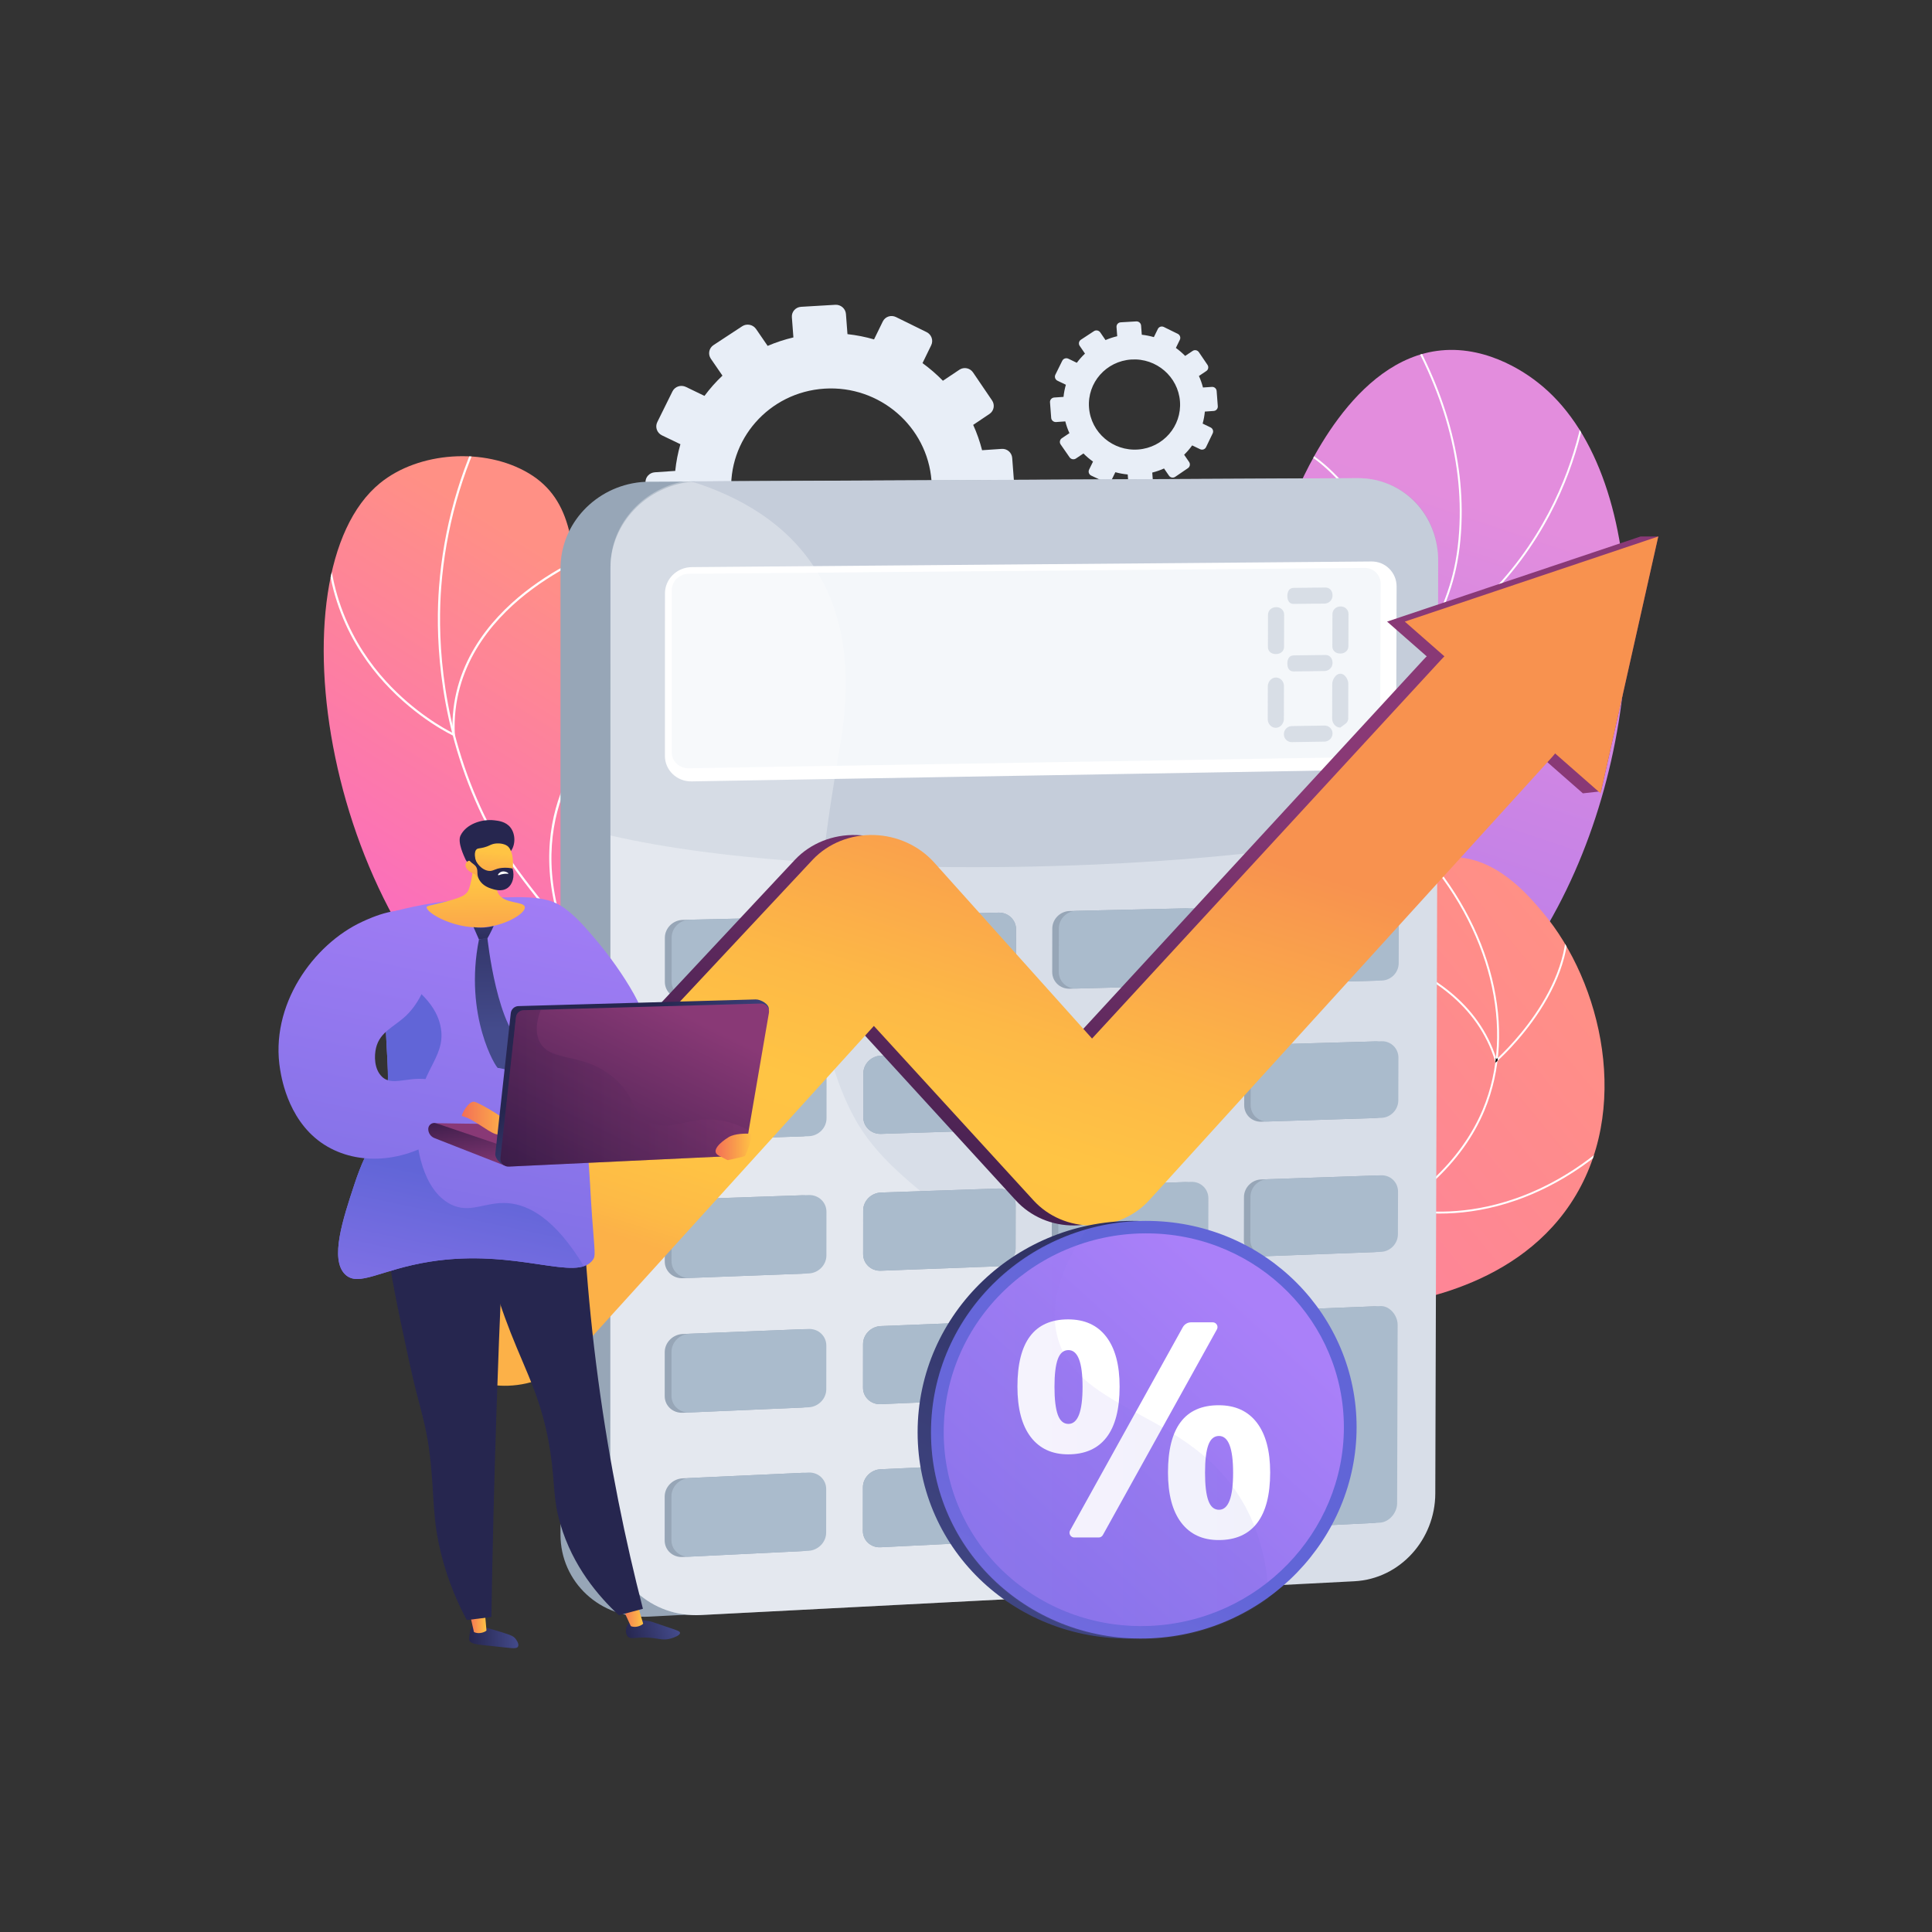 <?xml version="1.0" encoding="utf-8"?>
<!-- Generator: Adobe Illustrator 25.0.0, SVG Export Plug-In . SVG Version: 6.00 Build 0)  -->
<svg version="1.1" xmlns="http://www.w3.org/2000/svg" xmlns:xlink="http://www.w3.org/1999/xlink" x="0px" y="0px"
	 viewBox="0 0 3710 3710" style="enable-background:new 0 0 3710 3710;" xml:space="preserve">
<rect x="0" y="0" width="3710" height="3710" fill="#333333" stroke="none"/>
<style type="text/css">
	.st0{fill:#E8EEF7;}
	.st1{clip-path:url(#SVGID_3_);}
	.st2{fill:#FFFFFF;}
	.st3{clip-path:url(#SVGID_6_);}
	.st4{clip-path:url(#SVGID_9_);}
	.st5{clip-path:url(#SVGID_13_);}
	.st6{clip-path:url(#SVGID_14_);}
	.st7{fill:#97A6B7;}
	.st8{fill:#D8DEE8;}
	.st9{opacity:0.3;}
	.st10{fill:#F4F7FA;}
	.st11{opacity:0.3;fill:#97A6B7;}
	.st12{opacity:0.3;fill:#FFFFFF;}
	.st13{fill:#AABBCC;}
	.st14{fill:url(#SVGID_16_);}
	.st15{fill:url(#SVGID_17_);}
	.st16{fill:url(#SVGID_18_);}
	.st17{fill:url(#SVGID_19_);}
	.st18{fill:url(#SVGID_20_);}
	.st19{fill:url(#SVGID_21_);}
	.st20{fill:url(#SVGID_22_);}
	.st21{fill:url(#SVGID_23_);}
	.st22{fill:url(#SVGID_24_);}
	.st23{fill:#26264F;}
	.st24{fill:url(#SVGID_25_);}
	.st25{fill:url(#SVGID_26_);}
	.st26{fill:url(#SVGID_27_);}
	.st27{fill:url(#SVGID_28_);}
	.st28{fill:url(#SVGID_29_);}
	.st29{fill:url(#SVGID_30_);}
	.st30{fill:url(#SVGID_31_);}
	.st31{fill:url(#SVGID_32_);}
	.st32{fill:url(#SVGID_33_);}
	.st33{fill:url(#SVGID_34_);}
	.st34{fill:url(#SVGID_35_);}
	.st35{fill:url(#SVGID_36_);}
	.st36{opacity:0.3;fill:url(#SVGID_37_);}
	.st37{fill:url(#SVGID_38_);}
	.st38{fill:url(#SVGID_39_);}
	.st39{fill:url(#SVGID_40_);}
	.st40{fill:url(#SVGID_41_);}
	.st41{opacity:0.3;fill:url(#SVGID_42_);}
</style>
<g id="Background">
</g>
<g id="Illustration">
	<g>
		<g>
			<path class="st0" d="M1923.65,861.99l-37.76,2.55c-4.33-16.85-10.03-33.13-17.09-48.65l31.33-21.03
				c8.55-5.74,10.74-17.35,4.91-25.93l-36.54-53.76c-5.85-8.61-17.54-10.95-26.12-5.22l-31.75,21.19
				c-12.06-12.35-25.15-23.68-39.17-33.83l16.74-34.37c4.51-9.27,0.56-20.53-8.83-25.15l-58.83-28.95
				c-9.42-4.64-20.75-0.88-25.29,8.41l-16.86,34.49c-16.49-4.8-33.55-8.16-51.01-10.1l-2.93-38.67
				c-0.79-10.38-9.93-18.3-20.42-17.68l-65.76,3.88c-10.54,0.62-18.44,9.57-17.65,19.98l2.94,38.79
				c-17.12,4.05-33.67,9.47-49.45,16.27l-22.18-32.34c-5.98-8.72-17.95-11.12-26.73-5.35l-55.04,36.14
				c-8.82,5.79-11.1,17.57-5.09,26.3l22.25,32.34c-12.64,11.94-24.18,24.97-34.53,38.91l-35.61-17.2
				c-9.64-4.66-21.23-0.8-25.88,8.61l-29.13,58.94c-4.67,9.44-0.61,20.85,9.06,25.49l35.35,16.96c-4.82,16.57-8.13,33.72-9.96,51.27
				l-39.14,2.64c-10.71,0.72-18.76,9.82-17.96,20.33l4.98,65.68c0.8,10.5,10.13,18.4,20.84,17.65l38.82-2.73
				c4.38,17.23,10.2,33.84,17.42,49.67l-31.93,21.31c-8.87,5.92-11.16,17.77-5.12,26.47l37.73,54.33
				c6.03,8.68,18.08,10.9,26.92,4.97l31.68-21.26c12.43,12.59,25.97,24.06,40.43,34.31l-16.56,33.87
				c-4.63,9.47-0.59,20.81,9.01,25.33l59.92,28.22c9.56,4.5,21.05,0.49,25.65-8.96l16.34-33.56c16.91,4.68,34.39,7.84,52.24,9.52
				l2.81,37.09c0.79,10.41,9.97,18.18,20.49,17.35l65.66-5.18c10.48-0.83,18.33-9.91,17.54-20.3l-2.81-36.98
				c17.27-4.39,33.92-10.16,49.75-17.33l20.96,30.46c5.89,8.57,17.67,10.74,26.29,4.86l53.85-36.72c8.59-5.86,10.8-17.54,4.94-26.1
				l-21.02-30.65c12.45-12.15,23.81-25.33,33.93-39.44l33.6,16.13c9.35,4.49,20.57,0.57,25.06-8.75l28.04-58.21
				c4.48-9.3,0.55-20.48-8.77-24.99l-33.67-16.26c4.58-16.42,7.71-33.39,9.36-50.75l37.45-2.64c10.31-0.73,18.02-9.66,17.24-19.95
				l-4.89-64.38C1942.94,869.08,1933.96,861.29,1923.65,861.99z M1583.26,746.31c105.83-6.72,197.58,72.52,205.51,176.95
				c7.92,104.43-70.91,195.43-176.65,203.29c-106.39,7.91-199.6-71.22-207.61-176.8C1396.49,844.17,1476.78,753.07,1583.26,746.31z"
				/>
			<path class="st0" d="M2327.2,742.95l-17.16,1.16c-1.97-7.66-4.56-15.06-7.77-22.11l14.24-9.56c3.88-2.61,4.88-7.88,2.23-11.79
				l-16.61-24.43c-2.66-3.91-7.97-4.98-11.87-2.37l-14.43,9.63c-5.48-5.61-11.43-10.76-17.8-15.38l7.61-15.62
				c2.05-4.21,0.26-9.33-4.01-11.43l-26.74-13.16c-4.28-2.11-9.43-0.4-11.49,3.82l-7.66,15.67c-7.49-2.18-15.25-3.71-23.18-4.59
				l-1.33-17.58c-0.36-4.72-4.51-8.32-9.28-8.03l-29.89,1.76c-4.79,0.28-8.38,4.35-8.02,9.08l1.34,17.63
				c-7.78,1.84-15.3,4.3-22.47,7.39l-10.08-14.7c-2.72-3.96-8.16-5.05-12.15-2.43l-25.01,16.43c-4.01,2.63-5.04,7.99-2.31,11.95
				l10.11,14.7c-5.74,5.43-10.99,11.35-15.69,17.68l-16.18-7.82c-4.38-2.12-9.65-0.37-11.76,3.91l-13.24,26.79
				c-2.12,4.29-0.28,9.48,4.12,11.58l16.06,7.71c-2.19,7.53-3.69,15.33-4.52,23.3l-17.79,1.2c-4.87,0.33-8.53,4.46-8.16,9.24
				l2.27,29.85c0.36,4.77,4.6,8.36,9.47,8.02l17.64-1.24c1.99,7.83,4.63,15.38,7.92,22.58l-14.51,9.69
				c-4.03,2.69-5.07,8.08-2.33,12.03l17.15,24.69c2.74,3.94,8.22,4.95,12.23,2.26l14.4-9.66c5.65,5.72,11.8,10.94,18.37,15.59
				l-7.53,15.39c-2.1,4.3-0.27,9.46,4.09,11.51l27.23,12.83c4.35,2.05,9.56,0.22,11.66-4.07l7.43-15.25
				c7.68,2.13,15.63,3.56,23.74,4.33l1.28,16.86c0.36,4.73,4.53,8.26,9.31,7.89l29.84-2.35c4.76-0.38,8.33-4.51,7.97-9.22
				l-1.28-16.81c7.85-1.99,15.42-4.62,22.61-7.88l9.53,13.85c2.68,3.89,8.03,4.88,11.95,2.21L2281.2,899
				c3.91-2.66,4.91-7.97,2.24-11.86l-9.55-13.93c5.66-5.52,10.82-11.51,15.42-17.92l15.27,7.33c4.25,2.04,9.35,0.26,11.39-3.98
				l12.74-26.46c2.04-4.23,0.25-9.31-3.99-11.36l-15.3-7.39c2.08-7.46,3.5-15.17,4.25-23.07l17.02-1.2
				c4.68-0.33,8.19-4.39,7.84-9.07l-2.22-29.26C2335.96,746.17,2331.88,742.63,2327.2,742.95z M2172.49,690.37
				c48.1-3.05,89.8,32.96,93.4,80.42c3.6,47.46-32.23,88.82-80.29,92.39c-48.35,3.6-90.71-32.37-94.35-80.35
				C2087.61,734.85,2124.1,693.45,2172.49,690.37z"/>
		</g>
		<g>
			<g>
				<g>
					<defs>
						<path id="SVGID_1_" d="M1540.15,2718.81c32.77-127.98,61.9-321.97-1.19-531c-72.44-240.03-200.25-280.51-329.42-533.64
							c-184.38-361.34-21.6-642.78-194.44-745.47c-84.29-50.08-211.03-41.7-285.48,19.15
							c-212.39,173.61-105.29,861.22,266.38,1107.61c168.09,111.44,306.73,87.67,437.28,237.66
							C1548.65,2405.64,1552.57,2590.33,1540.15,2718.81z"/>
					</defs>
					<linearGradient id="SVGID_2_" gradientUnits="userSpaceOnUse" x1="1446.766" y1="1310.47" x2="1056.329" y2="1939.188">
						<stop  offset="0" style="stop-color:#FF9085"/>
						<stop  offset="1" style="stop-color:#FB6FBB"/>
					</linearGradient>
					<use xlink:href="#SVGID_1_"  style="overflow:visible;fill:url(#SVGID_2_);"/>
					<clipPath id="SVGID_3_">
						<use xlink:href="#SVGID_1_"  style="overflow:visible;"/>
					</clipPath>
					<g class="st1">
						<g>
							<path class="st2" d="M1544.24,2402.02l4.01-1.31c-16.97-51.99-38.53-102.78-64.07-150.94
								c-58.73-110.74-119.24-169.68-195.84-244.28c-49.75-48.46-106.14-103.38-172.35-183.05
								C992.15,1673.43,953.31,1620.81,916,1534.52c-73.9-170.87-74.77-328.42-68.71-407.12c8.6-111.65,38.71-219.36,89.49-320.12
								l-3.76-1.9c-51.04,101.26-81.29,209.49-89.93,321.69c-6.09,79.09-5.22,237.42,69.04,409.12
								c37.53,86.77,76.48,139.56,200.62,288.94c66.35,79.84,122.83,134.84,172.65,183.37c76.34,74.35,136.64,133.08,195.05,243.24
								C1505.88,2299.69,1527.34,2350.25,1544.24,2402.02z"/>
						</g>
						<g>
							<path class="st2" d="M873.53,1414.13l-0.17-3.46c-6.28-128.97,70.53-217.83,136.07-269.67
								c71.16-56.28,144.71-82.29,145.44-82.54l-1.39-3.98c-0.74,0.26-74.96,26.5-146.67,83.22
								c-65.71,51.97-142.62,140.79-137.82,269.63c-14.08-7.09-73.05-38.9-128.35-99.79c-58.09-63.96-123.89-174.05-107.54-335.31
								l-4.19-0.42c-16.51,162.88,50.02,274.08,108.73,338.69c63.59,69.97,132.05,101.89,132.73,102.2L873.53,1414.13z"/>
						</g>
						<g>
							<path class="st2" d="M932.93,1825.44c85.36-8.42,146.82-40.94,147.92-41.54l1.56-0.84l-0.56-1.68
								c-79.6-237.91,73.38-372.83,74.94-374.16l-2.75-3.2c-0.39,0.34-39.82,34.65-68.69,98.19
								c-26.51,58.34-49.33,153.97-8.07,278.79c-19.04,9.63-206.99,99.28-377.79-16.32l-2.36,3.49
								C778.44,1823.21,863.58,1832.28,932.93,1825.44z"/>
						</g>
						<g>
							<path class="st2" d="M1097.81,2057.84c115.45-11.39,171.01-67.44,171.8-68.27l1.04-1.09l-0.7-1.34
								c-64.63-124.75-0.32-340.27,0.34-342.43l-4.03-1.23c-0.66,2.17-64.98,217.75-0.76,344.2
								c-12.18,11.5-128.08,112.68-361.61,44.55l-1.18,4.05C980.44,2058.96,1045.32,2063.02,1097.81,2057.84z"/>
						</g>
					</g>
				</g>
			</g>
			<g>
				<g>
					<defs>
						<path id="SVGID_4_" d="M2339.05,2698.17c-71.16-76.03-168.34-204.06-178.43-369.83c-17.6-289.2,249.68-367.74,312.52-732.11
							c50.69-293.88-96.44-397.8,12.97-643.64c18.31-41.15,112.16-262.97,280.88-279.68c95.07-9.42,171.69,50.37,186.08,61.59
							c217.39,169.63,223.11,658.53,38.09,1007.36c-106.3,200.42-179.42,206.9-401.97,506.42
							C2458.42,2424.28,2382.23,2589.39,2339.05,2698.17z"/>
					</defs>
					<linearGradient id="SVGID_5_" gradientUnits="userSpaceOnUse" x1="2870.358" y1="972.627" x2="2334.321" y2="2571.953">
						<stop  offset="3.597120e-03" style="stop-color:#E38DDD"/>
						<stop  offset="1" style="stop-color:#9571F6"/>
					</linearGradient>
					<use xlink:href="#SVGID_4_"  style="overflow:visible;fill:url(#SVGID_5_);"/>
					<clipPath id="SVGID_6_">
						<use xlink:href="#SVGID_4_"  style="overflow:visible;"/>
					</clipPath>
					<g class="st3">
						<g>
							<path class="st2" d="M2382.65,2817.63l-3.44,1.38c-93.78-232.62-104.71-423.67-32.47-567.84
								c35.36-70.57,77.35-106.02,121.81-143.56c47.82-40.37,97.26-82.12,139.37-171.92c40.92-87.28,38.86-143.64,36.25-215
								c-2.35-64.18-5.27-144.06,22.65-271.69c24.47-111.86,53.76-176.12,79.61-232.82c28-61.42,50.11-109.93,55.59-196.27
								c8.95-141.02-33.74-285.68-126.87-429.98l3.11-2.01c93.57,144.98,136.45,290.4,127.45,432.23
								c-5.52,87.01-27.76,135.8-55.92,197.57c-25.77,56.53-54.98,120.6-79.36,232.08c-27.82,127.16-24.9,206.78-22.56,270.76
								c2.63,71.86,4.71,128.62-36.59,216.71c-42.45,90.54-92.21,132.55-140.33,173.18c-44.16,37.28-85.87,72.5-120.89,142.39
								C2278.32,2396,2289.28,2586.03,2382.65,2817.63z"/>
						</g>
						<g>
							<path class="st2" d="M2735.79,1244.58l-0.66-2.39c-0.96-3.48-98.48-348.19-281.14-395.69l0.93-3.59
								c96.66,25.13,168.69,132.19,212.1,217.56c42.6,83.8,66.73,163.68,70.99,178.34c158.17-99.49,234.46-235.36,270.63-332.03
								c39.39-105.26,41.04-188.03,41.05-188.86l3.7,0.06c-0.01,0.83-1.65,84.13-41.23,189.96
								c-36.53,97.67-113.76,235.14-274.28,335.32L2735.79,1244.58z"/>
						</g>
						<g>
							<path class="st2" d="M2906.12,1480.01c-15.98,9.94-31.45,18.82-46.17,26.71c-115.62,62.04-210.97,78.75-211.92,78.91
								l-1.57,0.27l-0.5-1.51c-57.82-175.07-234.22-361.38-235.99-363.24l2.68-2.56c1.78,1.86,177.71,187.69,236.32,363.1
								c12.8-2.43,102.33-20.85,209.35-78.3c106.18-56.99,251.81-165.18,342.58-356.87l3.35,1.58
								C3125.6,1314.2,3005.99,1417.88,2906.12,1480.01z"/>
						</g>
						<g>
							<path class="st2" d="M2997.58,1917.23c-264.31,164.43-483.21,156.6-485.54,156.5l-1.95-0.09l0.19-1.94
								c20.81-211.93-174-409.14-175.97-411.1l2.62-2.63c1.97,1.98,196.8,199.21,177.23,412.11c23.9,0.43,262.11-0.55,535.36-191.56
								l2.13,3.04C3033.45,1894.26,3015.4,1906.14,2997.58,1917.23z"/>
						</g>
					</g>
				</g>
			</g>
			<g>
				<g>
					<defs>
						<path id="SVGID_7_" d="M1998.58,2654.6c38.51-58.89,104.34-148.01,205.62-234.92c180.15-154.58,292.65-147.86,346.94-270.22
							c56.19-126.65-37.78-193.74,32.33-338.01c5.9-12.13,82.28-164.21,203.98-165.56c85.14-0.94,146.75,72.4,175.66,106.81
							c112.19,133.55,172.08,379.93,52.53,559.02c-113.34,169.79-330.63,193.63-399.79,200.75
							c-121.33,12.5-163.87-20.25-285.93-4.21C2181.5,2527.76,2068.91,2599.25,1998.58,2654.6z"/>
					</defs>
					<linearGradient id="SVGID_8_" gradientUnits="userSpaceOnUse" x1="3047.933" y1="1846.023" x2="1548.085" y2="3078.044">
						<stop  offset="0" style="stop-color:#FF9085"/>
						<stop  offset="1" style="stop-color:#FB6FBB"/>
					</linearGradient>
					<use xlink:href="#SVGID_7_"  style="overflow:visible;fill:url(#SVGID_8_);"/>
					<clipPath id="SVGID_9_">
						<use xlink:href="#SVGID_7_"  style="overflow:visible;"/>
					</clipPath>
					<g class="st4">
						<defs>
							<path id="SVGID_10_" d="M1968.15,2706.12l-3.12-2c93.15-145.14,202.75-238.87,325.43-278.53
								c53.69-17.35,95.08-19.89,135.12-22.35c50.04-3.07,97.3-5.98,166.05-35.87c123.71-53.8,214.52-137.89,255.7-236.78
								c63.79-153.15,15.01-349.93-124.27-501.3l2.73-2.51c140.25,152.44,189.3,350.75,124.96,505.24
								c-41.56,99.77-133.05,184.56-257.64,238.75c-69.33,30.16-116.92,33.08-167.3,36.17c-39.8,2.45-80.96,4.97-134.2,22.18
								C2169.68,2468.49,2060.83,2561.73,1968.15,2706.12z"/>
						</defs>
						<defs>
							<path id="SVGID_11_" d="M2871.83,2040.49l-0.82-2.73c-33.29-110.2-129.12-166.54-203.65-194.41
								c-80.96-30.27-155-34.43-155.74-34.47l0.19-3.7c0.74,0.04,75.27,4.21,156.75,34.66c74.72,27.92,170.64,84.22,205.13,194.07
								c19.93-18.13,171.23-162.15,126.15-314.01l3.55-1.06c48.66,163.95-127.63,318.24-129.41,319.78L2871.83,2040.49z"/>
						</defs>
						<defs>
							<path id="SVGID_12_" d="M2911.74,2304.87c-25.3,8.85-48.79,14.69-69.77,18.49c-92.46,16.74-157.41-1.64-158.06-1.83
								l-1.74-0.5l0.47-1.75c29.32-110.64-17.66-201.35-62.23-257.96c-48.41-61.49-104.53-97.21-105.1-97.56l1.97-3.14
								c0.57,0.36,57.16,36.36,105.97,98.32c44.89,56.99,92.18,148.15,63.43,259.5c10.88,2.75,71.55,16.36,154.82,1.24
								c84.59-15.36,210.47-64.33,329.84-210.47l2.87,2.35C3083.64,2222.45,2989.24,2277.75,2911.74,2304.87z"/>
						</defs>
						<use xlink:href="#SVGID_10_"  style="overflow:visible;fill:#FFFFFF;"/>
						<use xlink:href="#SVGID_11_"  style="overflow:visible;fill:#FFFFFF;"/>
						<use xlink:href="#SVGID_12_"  style="overflow:visible;fill:#FFFFFF;"/>
						<clipPath id="SVGID_13_">
							<use xlink:href="#SVGID_10_"  style="overflow:visible;"/>
						</clipPath>
						<clipPath id="SVGID_14_" class="st5">
							<use xlink:href="#SVGID_11_"  style="overflow:visible;"/>
						</clipPath>
						<clipPath id="SVGID_15_" class="st6">
							<use xlink:href="#SVGID_12_"  style="overflow:visible;"/>
						</clipPath>
					</g>
				</g>
			</g>
		</g>
		<g>
			<path class="st7" d="M2668.79,1078.32l-5.28,1792.26c-0.26,87.86-71.03,164.19-159.38,168.76l-1257.75,65.07
				c-93.71,4.85-170.07-66.44-170.07-157.38V1091.6c0-86.12,67.73-157.15,154.02-165.76c5.52-0.55,11.13-0.74,16.78-0.77
				l1262.62-6.03C2598.41,918.62,2669.05,989.82,2668.79,1078.32z"/>
			<path class="st8" d="M2761.69,1077.37l-5.51,1790.69c-0.27,87.79-67.24,163.85-155.42,168.41l-1255.16,64.88
				c-93.52,4.83-173.56-66.18-173.55-157.05l0.25-1853.68c0.01-86.04,69.51-157.01,155.63-165.61c5.51-0.55,13.03-0.75,18.67-0.78
				l1260.07-6.03C2695.19,917.78,2761.97,988.95,2761.69,1077.37z"/>
			<g class="st9">
				<path class="st7" d="M2761.7,1074.83l-1.38,450.09l-1588.08,29.04l0.06-465.97c0.01-83.98,66.34-152.31,149.53-163.55
					c7.45-1.03,17.03-0.17,24.77-0.2l1260.07-6.03C2695.19,917.78,2761.97,986.4,2761.7,1074.83z"/>
				<path class="st7" d="M2760.74,1386.59l-0.57,187.02c-159.57,47.96-450.07,83.57-778.42,90.47c-143.36,3.01-281,0.29-404.59-7.23
					c-163.42-9.96-300.38-28.28-404.93-52.48l0.03-193.61c39.28-9.56,75.44-18.46,118.44-26.76
					c93.78-18.11,207.26-33.06,332.01-43.7c112.1-9.58,234.48-15.64,361.46-17.36c164.58-2.23,318.59,3.07,451.88,14.28
					c10.4,0.85,20.79,1.78,30.93,2.71c32.05,2.97,62.89,6.29,92.24,9.96c10.4,1.28,20.64,2.61,30.67,4
					c23.08,3.16,42.94,6.54,63.98,10.11C2694.29,1370.83,2730.18,1378.38,2760.74,1386.59z"/>
			</g>
			<path class="st2" d="M2681.01,1428.89c-0.08,26.71-21.77,48.73-48.49,49.19l-1304.41,22.43c-28.31,0.49-51.29-21.44-51.28-48.98
				l0.1-312.1c0.01-27.57,23.01-50.12,51.35-50.36l1305.37-10.88c26.73-0.22,48.32,21.28,48.24,48.02L2681.01,1428.89z"/>
			<path class="st10" d="M2650.34,1422.63c-0.05,16.88-13.77,30.79-30.65,31.07l-1297.42,21.6c-17.88,0.3-32.39-13.56-32.38-30.95
				l0.11-310.76c0.01-17.41,14.53-31.65,32.43-31.8l1298.29-11.18c16.9-0.15,30.55,13.44,30.5,30.34L2650.34,1422.63z"/>
			<g>
				<g>
					<g class="st9">
						<path class="st7" d="M2465.77,1242.18c-0.02,8.33-6.82,13.74-15.18,13.81l-0.7,0.01c-8.37,0.07-15.14-5.11-15.12-13.45
							l0.15-61.94c0.02-8.34,6.82-14.6,15.19-14.69l0.7-0.01c8.37-0.09,15.13,6.04,15.11,14.37L2465.77,1242.18z"/>
						<path class="st7" d="M2589.33,1240.96c-0.02,8.31-6.78,13.96-15.1,14.03l-0.7,0.01c-8.32,0.07-15.05-5.35-15.03-13.66
							l0.17-61.95c0.02-8.32,6.79-14.74,15.11-14.83l0.7-0.01c8.32-0.09,15.04,6.2,15.02,14.52L2589.33,1240.96z"/>
					</g>
					<g>
						<path class="st11" d="M2465.43,1380.86c-0.02,8.33-6.81,16.66-15.18,16.69l-0.7,0c-8.37,0.03-15.13-7.9-15.11-16.24
							l0.15-63.72c0.02-8.34,6.82-16.5,15.19-16.55l0.7,0c8.36-0.06,15.12,7.81,15.1,16.14L2465.43,1380.86z"/>
						<path class="st11" d="M2588.96,1379.74c-0.02,8.31-6.78,10.88-15.1,17.38l-0.7,0c-8.32,0.03-15.05-8.61-15.03-16.92
							l0.17-66.74c0.02-8.32,6.79-19.64,15.11-19.7l0.7,0c8.32-0.06,15.04,10.98,15.02,19.29L2588.96,1379.74z"/>
					</g>
				</g>
				<g>
					<path class="st11" d="M2558.84,1273.25c0,8.32-7,15.2-15.33,15.3l-59.4,0.84c-8.36,0.11-11.99-6.53-11.99-14.87v-0.7
						c0-8.34,3.61-15.18,11.96-15.28l61.13-0.82c8.33-0.1,13.63,6.51,13.63,14.82V1273.25z"/>
					<g>
						<path class="st11" d="M2558.84,1143.81c0,8.32-6.83,15.18-15.16,15.27l-59.5,0.64c-8.36,0.08-12.07-6.59-12.07-14.93v-0.7
							c0-8.34,3.77-15.15,12.13-15.23l61.05-0.63c8.33-0.08,13.54,6.56,13.54,14.88V1143.81z"/>
						<path class="st11" d="M2558.84,1408.79c0,8.31-7.18,15.21-15.51,15.34l-62.64,0.98c-8.35,0.13-15.23-6.53-15.23-14.86v-0.7
							c0-8.33,6.76-15.14,15.11-15.27l62.87-0.98c8.33-0.13,15.4,6.48,15.4,14.79V1408.79z"/>
					</g>
				</g>
			</g>
			<path class="st12" d="M2079.3,2949.14c-5.18,29.21-13.72,58.58-26.53,86.12c-4.55,9.78-9.7,19.96-15.35,30.34l-691.81,35.76
				c-93.52,4.83-173.56-66.18-173.55-157.05l0.25-1856.31c0.01-83.98,66.34-153.73,149.53-164.96c2.02,0.59,5.03,1.24,7.08,1.88
				c87.9,27.55,184.1,79.11,241.75,175.68c36.1,60.4,57.58,138.53,52.77,239.69c-1.22,26.15-4.09,53.87-9.01,83.23
				c-2.87,17.06-5.73,34.49-8.65,52.25c-3.64,22.18-7.23,44.86-10.72,67.93c-5.55,36.92-10.66,74.8-14.78,113.08
				c-3.93,36.69-6.91,73.77-8.41,110.77c-0.27,7.14-0.52,14.31-0.68,21.45c-0.58,23.14-0.52,46.19,0.32,69.06
				c0.55,15.66,1.47,31.21,2.76,46.64c7.33,86.83,27.15,169.83,66.92,242.58c30.11,55.03,75.49,97.7,123.24,137.37
				c12.61,10.46,25.38,20.73,38.08,30.97c43.61,35.13,85.25,71.58,122.36,112.24c0.92,1,1.83,2.02,2.72,3.02
				c17.98,19.94,34.87,40.9,50.38,63.25c17.25,24.83,31.71,50.98,43.83,78.19c4.68,10.45,9,21.1,13,31.86
				c6.91,18.47,12.85,37.42,18.03,56.72c2.33,8.66,4.61,17.45,6.78,26.34c0.1,0.33,0.21,0.68,0.26,1.04
				c8.77,35.28,16.34,72.11,21.01,109.44C2087.16,2848.15,2088.08,2899.5,2079.3,2949.14z"/>
			<g>
				<g>
					<g>
						<path class="st7" d="M1574.56,1877.84c-0.02,18.42-15.32,33.74-34.2,34.24l-229.11,6c-19.08,0.5-34.56-14.12-34.55-32.65
							l0.03-84.64c0.01-18.54,15.5-33.93,34.58-34.37l229.17-5.25c18.88-0.43,34.17,14.15,34.15,32.58L1574.56,1877.84z"/>
						<path class="st7" d="M1951.05,1868.25c-0.03,18.27-15.1,33.47-33.67,33.95l-225.37,5.9c-18.77,0.49-33.98-14.01-33.96-32.39
							l0.09-83.95c0.02-18.39,15.27-33.65,34.04-34.08l225.44-5.17c18.58-0.43,33.6,14.04,33.57,32.32L1951.05,1868.25z"/>
						<path class="st7" d="M2308.99,1859.14c-0.04,18.12-14.88,33.2-33.17,33.68l-221.85,5.81c-18.48,0.48-33.44-13.91-33.41-32.15
							l0.14-83.29c0.03-18.25,15.05-33.38,33.53-33.8l221.91-5.08c18.29-0.42,33.07,13.94,33.03,32.07L2308.99,1859.14z"/>
						<path class="st7" d="M2673.65,1849.86c-0.05,17.98-14.67,32.93-32.66,33.4l-218.3,5.71c-18.18,0.48-32.89-13.8-32.85-31.89
							l0.2-82.62c0.04-18.1,14.83-33.11,33.01-33.53l218.36-5c18-0.41,32.53,13.83,32.48,31.82L2673.65,1849.86z"/>
					</g>
					<g>
						<path class="st7" d="M1574.32,2147.85c-0.02,18.4-15.31,33.8-34.18,34.4l-228.99,7.33c-19.07,0.61-34.54-13.9-34.53-32.42
							l0.03-84.56c0.01-18.52,15.49-33.98,34.57-34.53l229.05-6.59c18.87-0.54,34.15,13.94,34.13,32.34L1574.32,2147.85z"/>
						<path class="st7" d="M1950.62,2136.07c-0.03,18.25-15.09,33.52-33.65,34.12l-225.26,7.21c-18.76,0.6-33.97-13.8-33.95-32.16
							l0.09-83.87c0.02-18.37,15.26-33.7,34.02-34.24l225.33-6.48c18.57-0.53,33.59,13.83,33.56,32.09L1950.62,2136.07z"/>
						<path class="st7" d="M2308.4,2124.87c-0.04,18.11-14.88,33.26-33.15,33.84l-221.75,7.1c-18.47,0.59-33.42-13.7-33.39-31.92
							l0.14-83.21c0.03-18.23,15.04-33.43,33.51-33.97l221.81-6.38c18.28-0.53,33.05,13.73,33.01,31.84L2308.4,2124.87z"/>
						<path class="st7" d="M2672.88,2113.46c-0.05,17.96-14.66,32.99-32.64,33.56l-218.19,6.99c-18.17,0.58-32.88-13.6-32.83-31.67
							l0.2-82.54c0.04-18.08,14.82-33.16,33-33.69l218.25-6.28c17.99-0.52,32.51,13.63,32.46,31.6L2672.88,2113.46z"/>
					</g>
					<g>
						<path class="st7" d="M1574.09,2411.33c-0.02,18.38-15.31,33.85-34.17,34.57l-228.88,8.64c-19.06,0.72-34.52-13.69-34.52-32.19
							l0.03-84.48c0.01-18.5,15.48-34.04,34.55-34.7l228.94-7.89c18.87-0.65,34.13,13.73,34.12,32.12L1574.09,2411.33z"/>
						<path class="st7" d="M1950.21,2397.41c-0.03,18.23-15.08,33.57-33.64,34.27l-225.16,8.49c-18.75,0.71-33.95-13.59-33.93-31.94
							l0.09-83.78c0.02-18.35,15.25-33.76,34.01-34.4l225.22-7.76c18.56-0.64,33.57,13.63,33.54,31.86L1950.21,2397.41z"/>
						<path class="st7" d="M2307.82,2384.17c-0.04,18.09-14.87,33.31-33.13,34l-221.64,8.36c-18.46,0.7-33.41-13.49-33.38-31.7
							l0.14-83.13c0.03-18.21,15.03-33.49,33.5-34.12l221.7-7.64c18.27-0.63,33.04,13.53,33,31.62L2307.82,2384.17z"/>
						<path class="st7" d="M2672.13,2370.69c-0.05,17.94-14.65,33.04-32.63,33.72l-218.09,8.23c-18.16,0.69-32.86-13.4-32.82-31.45
							l0.2-82.46c0.04-18.06,14.82-33.21,32.98-33.84l218.15-7.52c17.98-0.62,32.5,13.43,32.45,31.38L2672.13,2370.69z"/>
					</g>
					<path class="st7" d="M1573.86,2668.28c-0.02,18.36-15.3,33.91-34.15,34.72l-228.77,9.9c-19.05,0.82-34.51-13.49-34.5-31.97
						l0.03-84.39c0.01-18.49,15.47-34.09,34.53-34.86l228.83-9.16c18.86-0.75,34.12,13.53,34.1,31.89L1573.86,2668.28z"/>
					<path class="st7" d="M1949.81,2652.27c-0.03,18.21-15.07,33.63-33.62,34.43l-225.05,9.74c-18.74,0.81-33.93-13.39-33.91-31.72
						l0.09-83.7c0.02-18.34,15.24-33.81,33.99-34.56l225.11-9.01c18.55-0.74,33.55,13.43,33.53,31.65L1949.81,2652.27z"/>
					<path class="st7" d="M2307.25,2637.06c-0.04,18.07-14.86,33.36-33.12,34.15l-221.54,9.59c-18.45,0.8-33.39-13.29-33.36-31.48
						l0.14-83.05c0.03-18.19,15.03-33.54,33.48-34.28l221.6-8.87c18.26-0.73,33.02,13.33,32.98,31.41L2307.25,2637.06z"/>
					<path class="st7" d="M1573.62,2943.76c-0.02,18.34-15.29,33.96-34.13,34.89l-228.65,11.26c-19.04,0.94-34.49-13.27-34.48-31.73
						l0.03-84.31c0.01-18.47,15.46-34.15,34.51-35.03l228.72-10.52c18.85-0.87,34.1,13.31,34.08,31.66L1573.62,2943.76z"/>
					<path class="st7" d="M1949.38,2925.52c-0.03,18.19-15.07,33.68-33.6,34.6l-224.94,11.08c-18.73,0.92-33.92-13.17-33.9-31.48
						l0.09-83.62c0.02-18.32,15.24-33.87,33.98-34.73l225-10.35c18.54-0.85,33.54,13.21,33.51,31.41L1949.38,2925.52z"/>
					<path class="st7" d="M2306.64,2908.18c-0.04,18.05-14.86,33.42-33.1,34.31l-221.43,10.91c-18.44,0.91-33.38-13.08-33.34-31.25
						l0.14-82.97c0.03-18.17,15.02-33.6,33.47-34.44l221.49-10.19c18.25-0.84,33.01,13.12,32.97,31.18L2306.64,2908.18z"/>
					<path class="st7" d="M2638.11,2508.56l-218.06,8.73c-18.16,0.73-31.82,20.87-31.87,38.92l-0.11,46.41l-0.09,38.75l-0.42,174.93
						l-0.12,51.46l-0.08,33.61c-0.04,18.02,13.52,34.86,31.67,33.97l217.9-10.73c17.96-0.88,33.65-19.06,33.71-36.97l0.1-33.4
						l0.15-51.14l0.51-173.84l0.11-38.51l0.13-46.12C2671.68,2526.69,2656.08,2507.84,2638.11,2508.56z"/>
				</g>
				<g>
					<g>
						<path class="st13" d="M1587.42,1877.51c-0.02,18.41-15.31,33.73-34.18,34.23l-228.98,5.99c-19.07,0.5-34.54-14.12-34.53-32.64
							l0.03-84.62c0.01-18.54,15.49-33.92,34.56-34.36l229.04-5.25c18.87-0.43,34.15,14.15,34.13,32.57L1587.42,1877.51z"/>
						<path class="st13" d="M1951.05,1868.25c-0.03,18.27-15.1,33.47-33.67,33.95l-225.37,5.9c-18.77,0.49-33.98-14.01-33.96-32.39
							l0.09-83.95c0.02-18.39,15.27-33.65,34.04-34.08l225.44-5.17c18.58-0.43,33.6,14.04,33.57,32.32L1951.05,1868.25z"/>
						<path class="st13" d="M2321.45,1858.83c-0.04,18.12-14.88,33.19-33.15,33.67l-221.73,5.8c-18.47,0.48-33.42-13.9-33.39-32.14
							l0.14-83.27c0.03-18.24,15.04-33.37,33.51-33.79l221.79-5.08c18.28-0.42,33.05,13.94,33.01,32.06L2321.45,1858.83z"/>
						<path class="st13" d="M2685.91,1849.55c-0.05,17.97-14.66,32.92-32.64,33.4l-218.18,5.71c-18.17,0.48-32.87-13.8-32.83-31.89
							l0.2-82.6c0.04-18.09,14.82-33.1,33-33.52l218.24-5c17.99-0.41,32.51,13.83,32.46,31.81L2685.91,1849.55z"/>
					</g>
					<g>
						<path class="st13" d="M1587.18,2147.45c-0.02,18.39-15.31,33.79-34.17,34.39l-228.86,7.33c-19.06,0.61-34.52-13.9-34.51-32.41
							l0.03-84.53c0.01-18.52,15.48-33.97,34.55-34.52l228.93-6.58c18.86-0.54,34.13,13.93,34.11,32.33L1587.18,2147.45z"/>
						<path class="st13" d="M1950.62,2136.07c-0.03,18.25-15.09,33.52-33.65,34.12l-225.26,7.21c-18.76,0.6-33.97-13.8-33.95-32.16
							l0.09-83.87c0.02-18.37,15.26-33.7,34.02-34.24l225.33-6.48c18.57-0.53,33.59,13.83,33.56,32.09L1950.62,2136.07z"/>
						<path class="st13" d="M2320.85,2124.48c-0.04,18.1-14.87,33.25-33.13,33.83l-221.63,7.1c-18.46,0.59-33.4-13.69-33.37-31.91
							l0.14-83.19c0.03-18.22,15.03-33.43,33.5-33.96l221.69-6.38c18.27-0.53,33.03,13.73,32.99,31.84L2320.85,2124.48z"/>
						<path class="st13" d="M2685.14,2113.08c-0.05,17.96-14.65,32.98-32.63,33.55l-218.08,6.98
							c-18.16,0.58-32.86-13.59-32.81-31.66l0.2-82.52c0.04-18.08,14.82-33.15,32.98-33.68l218.13-6.27
							c17.98-0.52,32.5,13.63,32.44,31.59L2685.14,2113.08z"/>
					</g>
					<g>
						<path class="st13" d="M1586.94,2410.85c-0.02,18.37-15.3,33.84-34.15,34.56l-228.75,8.63c-19.05,0.72-34.5-13.69-34.5-32.18
							l0.03-84.45c0.01-18.5,15.47-34.03,34.53-34.69l228.82-7.89c18.85-0.65,34.11,13.73,34.1,32.11L1586.94,2410.85z"/>
						<path class="st13" d="M1950.21,2397.41c-0.03,18.23-15.08,33.57-33.64,34.27l-225.16,8.49
							c-18.75,0.71-33.95-13.59-33.93-31.94l0.09-83.78c0.02-18.35,15.25-33.76,34.01-34.4l225.22-7.76
							c18.56-0.64,33.57,13.63,33.54,31.86L1950.21,2397.41z"/>
						<path class="st13" d="M2320.26,2383.71c-0.04,18.08-14.86,33.3-33.12,33.99l-221.52,8.36c-18.45,0.7-33.39-13.49-33.36-31.69
							l0.14-83.11c0.03-18.2,15.03-33.48,33.48-34.12l221.58-7.64c18.26-0.63,33.02,13.53,32.98,31.62L2320.26,2383.71z"/>
						<path class="st13" d="M2684.38,2370.24c-0.05,17.94-14.65,33.03-32.61,33.71l-217.97,8.22c-18.15,0.68-32.84-13.39-32.8-31.44
							l0.2-82.44c0.04-18.06,14.81-33.21,32.97-33.83l218.03-7.52c17.97-0.62,32.48,13.43,32.43,31.37L2684.38,2370.24z"/>
					</g>
					<path class="st13" d="M1586.71,2667.73c-0.02,18.36-15.29,33.9-34.13,34.71l-228.64,9.9c-19.04,0.82-34.49-13.48-34.48-31.96
						l0.03-84.37c0.01-18.48,15.46-34.08,34.51-34.85l228.71-9.16c18.85-0.75,34.1,13.52,34.08,31.89L1586.71,2667.73z"/>
					<path class="st13" d="M1949.81,2652.27c-0.03,18.21-15.07,33.63-33.62,34.43l-225.05,9.74c-18.74,0.81-33.93-13.39-33.91-31.72
						l0.09-83.7c0.02-18.34,15.24-33.81,33.99-34.56l225.11-9.01c18.55-0.74,33.55,13.43,33.53,31.65L1949.81,2652.27z"/>
					<path class="st13" d="M2319.69,2636.53c-0.04,18.07-14.86,33.35-33.1,34.14l-221.42,9.59c-18.44,0.8-33.37-13.29-33.34-31.47
						l0.14-83.03c0.03-18.19,15.02-33.53,33.47-34.27l221.48-8.87c18.25-0.73,33,13.33,32.96,31.4L2319.69,2636.53z"/>
					<path class="st13" d="M1586.46,2943.13c-0.02,18.34-15.28,33.95-34.12,34.88l-228.53,11.26
						c-19.03,0.94-34.47-13.26-34.46-31.72l0.03-84.28c0.01-18.46,15.46-34.14,34.5-35.02l228.59-10.52
						c18.84-0.87,34.08,13.3,34.06,31.65L1586.46,2943.13z"/>
					<path class="st13" d="M1949.38,2925.52c-0.03,18.19-15.07,33.68-33.6,34.6l-224.94,11.08c-18.73,0.92-33.92-13.17-33.9-31.48
						l0.09-83.62c0.02-18.32,15.24-33.87,33.98-34.73l225-10.35c18.54-0.85,33.54,13.21,33.51,31.41L1949.38,2925.52z"/>
					<path class="st13" d="M2319.08,2907.58c-0.04,18.05-14.85,33.41-33.09,34.3l-221.31,10.9c-18.43,0.91-33.36-13.08-33.33-31.24
						l0.14-82.94c0.03-18.17,15.01-33.59,33.45-34.43l221.37-10.18c18.24-0.84,32.99,13.12,32.95,31.17L2319.08,2907.58z"/>
					<path class="st13" d="M2650.81,2508.05l-217.94,8.73c-18.15,0.73-32.25,20.88-32.3,38.92l-0.11,46.39l-0.09,38.74l-0.42,174.88
						l-0.12,51.44l-0.08,33.6c-0.04,18.02,13.96,34.83,32.1,33.94l217.78-10.73c17.95-0.88,33.19-19.03,33.25-36.93l0.1-33.4
						l0.15-51.12l0.51-173.8l0.11-38.5l0.14-46.1C2683.92,2526.19,2668.77,2507.33,2650.81,2508.05z"/>
				</g>
			</g>
		</g>
		<g>
			<g>
				
					<linearGradient id="SVGID_16_" gradientUnits="userSpaceOnUse" x1="1688.031" y1="-2195.069" x2="2054.22" y2="-3369.025" gradientTransform="matrix(1 0 0 1 0 4737.69)">
					<stop  offset="0" style="stop-color:#311944"/>
					<stop  offset="1" style="stop-color:#893976"/>
				</linearGradient>
				<path class="st14" d="M942.02,2660.96c-39.23,1.35-78.78-9.55-110.97-33.52c-71.29-53.07-78.96-149.52-17.03-214.75
					l712.84-762.1c29.61-31.18,72.42-48.34,117.25-47.12c44.62,1.22,86.86,20.54,115.88,52.89l303.07,337.96l670.36-727.48
					c51.51-56.64,140.74-60.09,199.21-8.27c58.11,51.5,64.32,138.6,13.95,195.11l-772.46,849.68
					c-27.81,31.2-68.3,49.42-111.06,49.87c-42.95,0.46-83.97-17.05-112.34-48.06l-306.6-335.07l-575.52,634.54
					C1035.62,2640.11,989.05,2659.34,942.02,2660.96z"/>
				<g>
					
						<linearGradient id="SVGID_17_" gradientUnits="userSpaceOnUse" x1="2465.601" y1="-2087.717" x2="2803.576" y2="-3171.223" gradientTransform="matrix(1 0 0 1 0 4737.69)">
						<stop  offset="0" style="stop-color:#311944"/>
						<stop  offset="1" style="stop-color:#893976"/>
					</linearGradient>
					<polygon class="st15" points="3039.59,1523.43 2663.63,1193.64 3150.35,1030.22 3184.34,1030.22 3074.46,1519.51 					"/>
				</g>
			</g>
			<g>
				
					<linearGradient id="SVGID_18_" gradientUnits="userSpaceOnUse" x1="1722.019" y1="-2195.069" x2="2088.208" y2="-3369.025" gradientTransform="matrix(1 0 0 1 0 4737.69)">
					<stop  offset="0" style="stop-color:#FCB148"/>
					<stop  offset="0.052" style="stop-color:#FDBA46"/>
					<stop  offset="0.142" style="stop-color:#FFC244"/>
					<stop  offset="0.318" style="stop-color:#FFC444"/>
					<stop  offset="0.485" style="stop-color:#FDB946"/>
					<stop  offset="0.775" style="stop-color:#F99C4D"/>
					<stop  offset="0.866" style="stop-color:#F8924F"/>
					<stop  offset="1" style="stop-color:#F8924F"/>
				</linearGradient>
				<path class="st16" d="M976,2660.96c-39.23,1.35-78.78-9.55-110.96-33.52c-71.29-53.07-78.96-149.52-17.03-214.75l712.84-762.1
					c29.62-31.18,72.42-48.34,117.24-47.12c44.62,1.22,86.86,20.54,115.88,52.89l303.07,337.96l670.37-727.48
					c51.51-56.64,140.74-60.09,199.21-8.27c58.11,51.5,64.32,138.6,13.95,195.11l-772.46,849.68
					c-27.81,31.2-68.3,49.42-111.06,49.87c-42.95,0.46-83.97-17.05-112.34-48.06l-306.6-335.07l-575.52,634.54
					C1069.61,2640.11,1023.04,2659.34,976,2660.96z"/>
				<g>
					
						<linearGradient id="SVGID_19_" gradientUnits="userSpaceOnUse" x1="2491.567" y1="-2115.93" x2="2822.886" y2="-3178.099" gradientTransform="matrix(1 0 0 1 0 4737.69)">
						<stop  offset="0" style="stop-color:#FCB148"/>
						<stop  offset="0.052" style="stop-color:#FDBA46"/>
						<stop  offset="0.142" style="stop-color:#FFC244"/>
						<stop  offset="0.318" style="stop-color:#FFC444"/>
						<stop  offset="0.485" style="stop-color:#FDB946"/>
						<stop  offset="0.775" style="stop-color:#F99C4D"/>
						<stop  offset="0.866" style="stop-color:#F8924F"/>
						<stop  offset="1" style="stop-color:#F8924F"/>
					</linearGradient>
					<polygon class="st17" points="3073.58,1523.43 2697.62,1193.64 3184.34,1030.22 					"/>
				</g>
			</g>
		</g>
		<g>
			
				<linearGradient id="SVGID_20_" gradientUnits="userSpaceOnUse" x1="6658.846" y1="1563.207" x2="6344.515" y2="3070.271" gradientTransform="matrix(1 0 0 1 -5492.743 0)">
				<stop  offset="0" style="stop-color:#AA80F9"/>
				<stop  offset="0.996" style="stop-color:#6165D7"/>
			</linearGradient>
			<path class="st18" d="M1236.27,1995.27c27.35-29.2-48.36-138.89-88.88-186.95c-35.4-41.99-71.78-85.15-116.46-79.69
				c-39.23,4.8-77.4,46.17-79.69,85.82C945.09,1921.1,1197.39,2036.77,1236.27,1995.27z"/>
			
				<linearGradient id="SVGID_21_" gradientUnits="userSpaceOnUse" x1="-4188.433" y1="3295.305" x2="-4094.296" y2="3295.305" gradientTransform="matrix(-1 0.029 0.029 1 -3287.068 -31.239)">
				<stop  offset="0" style="stop-color:#444B8C"/>
				<stop  offset="0.996" style="stop-color:#26264F"/>
			</linearGradient>
			<path class="st19" d="M907.92,3122.44c-5.15,4.18-6.09,14.63-6.71,21.46c-0.28,3.05-0.42,4.58-0.07,5.66
				c2.49,7.86,17.73,8.69,41.64,11.13c37.78,3.86,49.02,6.83,51.98,1.21c2.77-5.27-3.93-13.9-4.69-14.85
				c-4.06-5.11-9.04-6.97-18.68-10.14c-17.82-5.87-29.87-9.08-33.51-10.05C915.1,3120.78,911.3,3119.7,907.92,3122.44z"/>
			
				<linearGradient id="SVGID_22_" gradientUnits="userSpaceOnUse" x1="63.251" y1="3111.996" x2="97" y2="3111.996" gradientTransform="matrix(-1 0 0 1 997.418 0)">
				<stop  offset="0" style="stop-color:#FFC444"/>
				<stop  offset="0.996" style="stop-color:#F36F56"/>
			</linearGradient>
			<path class="st20" d="M930.39,3087.93l3.78,43.05c-1.07,2.08-13.87,8.31-24.03,2.97l-9.71-42.32L930.39,3087.93z"/>
			
				<linearGradient id="SVGID_23_" gradientUnits="userSpaceOnUse" x1="-3527.938" y1="4521.846" x2="-3427.923" y2="4521.846" gradientTransform="matrix(-0.964 0.265 0.265 0.964 -3299.893 -308.919)">
				<stop  offset="0" style="stop-color:#444B8C"/>
				<stop  offset="0.996" style="stop-color:#26264F"/>
			</linearGradient>
			<path class="st21" d="M1207.55,3116.91c-6.17,6.81-7.58,19.36-2.21,25.54c5.27,6.08,13.2,1.52,35.69,2.19
				c24.09,0.72,30.38,6.41,46.75,1.89c6.61-1.83,18.29-6.26,18.07-10.98c-0.16-3.32-6.1-5.04-25.96-11.69
				c-28.19-9.44-28.07-9.96-34.06-10.95C1230.79,3110.42,1215.69,3107.92,1207.55,3116.91z"/>
			
				<linearGradient id="SVGID_24_" gradientUnits="userSpaceOnUse" x1="-237.645" y1="3100.854" x2="-195.962" y2="3100.854" gradientTransform="matrix(-1 0 0 1 997.418 0)">
				<stop  offset="0" style="stop-color:#FFC444"/>
				<stop  offset="0.996" style="stop-color:#F36F56"/>
			</linearGradient>
			<path class="st22" d="M1222.98,3077.62l12.08,40.19c-0.91,2.16-13.2,9.35-23.74,4.79l-17.94-39.01L1222.98,3077.62z"/>
			<path class="st23" d="M1115.62,2197.36c1.73,135.07,10.95,286.95,33.07,451.96c21.86,163.08,52.49,310.43,85.91,440.01
				c-15.42,4.15-30.83,8.3-46.25,12.44c-39.11-36.47-88.45-93.88-112.26-175c-14.78-50.35-9.85-76.23-19.22-138.16
				c-14.92-98.61-45.15-150.27-76.39-229.79c-28.07-71.46-61.26-176.32-79.05-316.5C972.82,2227.33,1044.22,2212.34,1115.62,2197.36
				z"/>
			<path class="st23" d="M976.47,2184.47c-9.44,171.79-17.2,346.78-23.08,524.87c-4.41,133.64-7.65,265.58-9.81,395.79
				c-15.75,1.94-31.49,3.89-47.24,5.83c-15.22-28.33-35.43-71.64-49.27-127.16c-16.82-67.42-12.92-107.46-20.3-177.34
				c-8.27-78.37-20.29-95.45-41.58-194.32c-43.21-200.65-64.82-300.97-16.61-363.38C784.23,2228.51,833.28,2177.69,976.47,2184.47z"
				/>
			
				<linearGradient id="SVGID_25_" gradientUnits="userSpaceOnUse" x1="6550.008" y1="1540.507" x2="6235.678" y2="3047.567" gradientTransform="matrix(1 0 0 1 -5492.743 0)">
				<stop  offset="0" style="stop-color:#AA80F9"/>
				<stop  offset="0.996" style="stop-color:#6165D7"/>
			</linearGradient>
			<path class="st24" d="M746.97,1752.71c36.88-10.37,90.93-22.5,157.12-26.24c94.41-5.34,141.61-8,175.06,14.48
				c77.26,51.92,17.44,171.77,49.07,468.85c4.52,42.42,5.53,85.15,8.8,127.69c5.42,70.43,6.65,74.26,1.75,81.39
				c-30.73,44.76-145.39-22.75-313.44,3.93c-94.03,14.93-136.67,49.33-162.44,24.52c-30.04-28.93-4.27-106.75,17.91-173.75
				c25.46-76.9,41.19-77.89,55.65-135.8c15.11-60.53,5.97-91.7,3.62-187.15C738.93,1904.95,739.17,1836.98,746.97,1752.71z"/>
			<g>
				
					<linearGradient id="SVGID_26_" gradientUnits="userSpaceOnUse" x1="6279.686" y1="2829.399" x2="6398.982" y2="2262.747" gradientTransform="matrix(1 0 0 1 -5492.743 0)">
					<stop  offset="0" style="stop-color:#AA80F9"/>
					<stop  offset="0.996" style="stop-color:#6165D7"/>
				</linearGradient>
				<path class="st25" d="M975.49,2310.43c-43.92-3.44-72.42,21.4-110.33,2.04c-51.99-26.54-68.7-109.1-65.38-167.54
					c5.03-88.79,55.73-112.19,46.99-169.59c-4.73-31.04-26.89-72.25-106.45-114.35c-1.06,35.43-0.86,65.63-0.27,89.63
					c2.35,95.45,11.49,126.62-3.62,187.15c-14.45,57.91-30.18,58.9-55.65,135.8c-22.18,66.99-47.95,144.81-17.91,173.75
					c25.76,24.81,68.41-9.59,162.44-24.52c144.8-22.99,249.91,23.89,295.89,8.68C1065.64,2339.67,1015.24,2313.54,975.49,2310.43z"
					/>
			</g>
			
				<linearGradient id="SVGID_27_" gradientUnits="userSpaceOnUse" x1="6334.68" y1="1495.595" x2="6020.349" y2="3002.656" gradientTransform="matrix(1 0 0 1 -5492.743 0)">
				<stop  offset="0" style="stop-color:#AA80F9"/>
				<stop  offset="0.996" style="stop-color:#6165D7"/>
			</linearGradient>
			<path class="st26" d="M806.88,1758.8c-31.37-25.78-94.45,3.4-111.31,11.2c-94.03,43.49-178.45,160.7-157.53,284.56
				c3.14,18.58,17.68,105.46,91.26,147.56c66.38,37.99,156.02,28.22,227.84-25.58c9.81-8.71,19.63-17.42,29.45-26.13
				c9.66-10.44,19.31-20.87,28.97-31.31c-15.18-12.63-40.97-30.84-77.19-42.53c-47.75-15.41-82.52,12.24-104.68-8.78
				c-15.29-14.51-15.33-40.13-11.55-55.66c7.61-31.3,35.2-40.1,58.23-62.32C834.47,1897.61,844.44,1789.66,806.88,1758.8z"/>
			<g>
				
					<linearGradient id="SVGID_28_" gradientUnits="userSpaceOnUse" x1="6602.663" y1="2336.983" x2="6551.799" y2="2192.866" gradientTransform="matrix(1 0 0 1 -5492.743 0)">
					<stop  offset="0" style="stop-color:#311944"/>
					<stop  offset="1" style="stop-color:#893976"/>
				</linearGradient>
				<polygon class="st27" points="1257.7,2163.15 837.22,2156.87 949.03,2210.83 1258.77,2190.56 				"/>
				
					<linearGradient id="SVGID_29_" gradientUnits="userSpaceOnUse" x1="6380.458" y1="2128.18" x2="6399.109" y2="2257.037" gradientTransform="matrix(1 0 0 1 -5492.743 0)">
					<stop  offset="0" style="stop-color:#311944"/>
					<stop  offset="1" style="stop-color:#893976"/>
				</linearGradient>
				<path class="st28" d="M822.38,2168.04L822.38,2168.04c0,7.87,4.92,14.9,12.32,17.59l134.36,52.67l0.61-36.52l-132.45-44.92
					C829.79,2154.73,822.38,2160.31,822.38,2168.04z"/>
			</g>
			
				<linearGradient id="SVGID_30_" gradientUnits="userSpaceOnUse" x1="5.175" y1="2148.407" x2="110.581" y2="2148.407" gradientTransform="matrix(-1 0 0 1 997.418 0)">
				<stop  offset="0" style="stop-color:#FFC444"/>
				<stop  offset="0.996" style="stop-color:#F36F56"/>
			</linearGradient>
			<path class="st29" d="M887.13,2143.17c-2.58-0.58,12.57-30.77,24.47-27.28c11.89,3.48,70.07,37.2,75.36,51.08
				c5.29,13.88,5.29,13.88,5.29,13.88s-25.38,1.98-41.12-3.3C935.39,2172.26,908.11,2147.84,887.13,2143.17z"/>
			<g>
				
					<linearGradient id="SVGID_31_" gradientUnits="userSpaceOnUse" x1="84.545" y1="1693.977" x2="80.809" y2="1953.623" gradientTransform="matrix(-1 0 0 1 997.418 0)">
					<stop  offset="0" style="stop-color:#FFC444"/>
					<stop  offset="0.996" style="stop-color:#F36F56"/>
				</linearGradient>
				<path class="st30" d="M911.13,1623.32c0.23,27.99-2.89,50.18-5.84,65.39c-3.38,17.42-5.82,21.92-8.93,25.57
					c-4.68,5.5-11.78,10.11-51.89,20.05c-21.82,5.41-24.63,5.26-25.11,7.43c-2.35,10.57,57.16,46.57,118.64,37.9
					c37.63-5.31,71.87-26.78,69.76-38.05c-2.12-11.35-39.7-5.26-50.91-25.78c-7.79-14.28,0.94-34.55,11.27-51.34
					C958.12,1645.74,921.13,1642.06,911.13,1623.32z"/>
				<g>
					<path class="st23" d="M980.97,1634.39c8.88-11.8,9.43-32.39-0.8-45.41c-8.81-11.2-22.66-12.8-30.96-13.76
						c-24.04-2.78-54.37,7.26-64.92,29.39c-6.25,13.11,7.27,40.36,9.39,45.25c2.4,5.54,6.75,7.44,10.77,11.63
						c5.57,5.81,14.3,15.04,28.54,30.48c1.11-4.56,2.79-10.2,5.46-16.31c1.03-2.35,5.16-11.55,11.42-19.17
						C962.4,1641.21,972.55,1645.57,980.97,1634.39z"/>
					
						<linearGradient id="SVGID_32_" gradientUnits="userSpaceOnUse" x1="55.305" y1="1635.853" x2="69.576" y2="1774.421" gradientTransform="matrix(-1 0 0 1 997.418 0)">
						<stop  offset="0" style="stop-color:#FFC444"/>
						<stop  offset="0.996" style="stop-color:#F36F56"/>
					</linearGradient>
					<path class="st31" d="M912.67,1678.98c0,0,15.8,25.93,47.27,23.88c28.17-1.83,32.3-65.01,14.3-78.42
						c-6-4.47-18.03-6.33-27.8-3.59c-5.77,1.62-7.73,4.02-17.22,6.48c-8.75,2.27-11.22,1.3-13.86,3.52
						c-3.3,2.78-5.72,9.6-0.21,28.07c-5.38-5.44-11.83-7.53-16.4-5.37c-0.73,0.35-2.66,1.66-3.75,3.66
						C891.07,1664.42,897.66,1673.63,912.67,1678.98z"/>
					<path class="st23" d="M914.09,1627.07c1.36,1.01-2.79,6.08-3.1,13.26c-0.6,13.93,13.49,30.64,27.87,32.06
						c8.5,0.84,10.84-4.29,24.89-5.77c8.7-0.92,15.94,0.19,20.5,1.18c4.42,15.27,0.26,30.5-9.95,37.57
						c-10.99,7.61-25.03,2.99-30.9,1.06c-3.93-1.29-16.51-5.4-23.09-16.94c-6.85-12.02-0.13-19.27-7.99-27.41
						c-3.96-4.1-9.17-5.88-14.24-13.82c-1.38-2.16-2.3-4.07-2.86-5.35C902.5,1635.21,912.12,1625.61,914.09,1627.07z"/>
					<path class="st2" d="M958.59,1680.46c0,0,6.08-3.18,16.6-2.59c0.51,0.03,1.08-0.12,1.14-0.39c0.24-1-6.5-5.47-12.72-3.72
						c-4.41,1.24-7.85,5.42-7.25,6.48C956.61,1680.7,957.61,1680.64,958.59,1680.46z"/>
				</g>
			</g>
			<g>
				
					<linearGradient id="SVGID_33_" gradientUnits="userSpaceOnUse" x1="-2716.382" y1="1927.678" x2="-2707.413" y2="2059.07" gradientTransform="matrix(-1 0.013 0.013 1 -1808.177 -191.375)">
					<stop  offset="0" style="stop-color:#444B8C"/>
					<stop  offset="0.996" style="stop-color:#26264F"/>
				</linearGradient>
				<path class="st32" d="M947.99,1778.13c-2.37,5.35-5.02,10.88-8.02,16.55c-1.3,2.47-2.62,4.87-3.94,7.21
					c-5.43,0.75-10.85,1.5-16.28,2.25c-3.47-7.91-6.94-15.82-10.41-23.73c5.39,0.71,12.03,1.15,19.6,0.69
					C936.36,1780.64,942.79,1779.44,947.99,1778.13z"/>
				
					<linearGradient id="SVGID_34_" gradientUnits="userSpaceOnUse" x1="-2742.18" y1="2203.376" x2="-2742.18" y2="1882.073" gradientTransform="matrix(-1 0.013 0.013 1 -1808.177 -191.375)">
					<stop  offset="0" style="stop-color:#444B8C"/>
					<stop  offset="0.996" style="stop-color:#26264F"/>
				</linearGradient>
				<path class="st33" d="M935.87,1800.37c0,0,18.67,182.73,76.16,211.28c-1.39,5.88,0.69,53.45,0.69,53.45
					s-53.45-15.34-56.47-14.24c-3.02,1.1-65.79-99.95-36.51-246.73L935.87,1800.37z"/>
			</g>
			<g>
				<g>
					
						<linearGradient id="SVGID_35_" gradientUnits="userSpaceOnUse" x1="6750.006" y1="2139.466" x2="6650.839" y2="1998.648" gradientTransform="matrix(1 0 0 1 -5492.743 0)">
						<stop  offset="0" style="stop-color:#444B8C"/>
						<stop  offset="0.996" style="stop-color:#26264F"/>
					</linearGradient>
					<path class="st34" d="M980.82,1945.58l-29.64,269.86c-1.02,9.31,12.01,23.18,21.37,22.74l434.79-26.69
						c7.15-0.34,13.09-5.6,14.3-12.65l54.57-260.64c1.63-9.48-15.42-19.28-25.04-19.01L995.55,1932
						C987.94,1932.22,981.65,1938.01,980.82,1945.58z"/>
					
						<linearGradient id="SVGID_36_" gradientUnits="userSpaceOnUse" x1="6559.786" y1="2372.517" x2="6776.809" y2="1931.689" gradientTransform="matrix(1 0 0 1 -5492.743 0)">
						<stop  offset="0" style="stop-color:#311944"/>
						<stop  offset="1" style="stop-color:#893976"/>
					</linearGradient>
					<path class="st35" d="M990.76,1953.44l-29.64,269.86c-1.02,9.31,6.52,17.33,15.87,16.89l440.29-20.84
						c7.14-0.34,13.09-5.6,14.3-12.65l44.98-261.83c1.63-9.49-5.83-18.09-15.45-17.82l-455.64,12.81
						C997.88,1940.08,991.59,1945.88,990.76,1953.44z"/>
				</g>
				
					<linearGradient id="SVGID_37_" gradientUnits="userSpaceOnUse" x1="6453.771" y1="2089.579" x2="6930.541" y2="2089.579" gradientTransform="matrix(1 0 0 1 -5492.743 0)">
					<stop  offset="0" style="stop-color:#311944"/>
					<stop  offset="1" style="stop-color:#893976"/>
				</linearGradient>
				<path class="st36" d="M1249.3,2156.12c-38.44-16.29-24.88-47.37-70.27-86.09c-59.89-51.08-120.94-28.93-142.31-68.52
					c-6.65-12.33-9.83-31.52,1.76-62.57l-32.99,0.93c-7.61,0.21-13.89,6.01-14.72,13.57l-29.64,269.86
					c-1.02,9.31,6.52,17.33,15.87,16.89l440.29-20.84c7.14-0.34,13.09-5.6,14.3-12.65l6.21-36.13
					c-13.36-7.43-29.32-14.19-47.95-17.97C1325.25,2139.5,1293.56,2174.88,1249.3,2156.12z"/>
			</g>
			
				<linearGradient id="SVGID_38_" gradientUnits="userSpaceOnUse" x1="-447.786" y1="2202.325" x2="-376.675" y2="2202.325" gradientTransform="matrix(-1 0 0 1 997.418 0)">
				<stop  offset="0" style="stop-color:#FFC444"/>
				<stop  offset="0.996" style="stop-color:#F36F56"/>
			</linearGradient>
			<path class="st37" d="M1445.03,2181.61c0.72-2.17-0.8-4.41-3.09-4.53c-9.31-0.47-30.89-0.67-42.8,6.63
				c-15.48,9.48-35.49,26.78-18.64,35.51l15.74,8.15c0.72,0.37,1.51,0.49,2.3,0.32c5.59-1.23,29.13-6.45,31.7-7.75
				C1432.58,2218.76,1441.56,2192.13,1445.03,2181.61z"/>
		</g>
		<g>
			<linearGradient id="SVGID_39_" gradientUnits="userSpaceOnUse" x1="1882.965" y1="3294.992" x2="2499.318" y2="2116.744">
				<stop  offset="0" style="stop-color:#444B8C"/>
				<stop  offset="0.996" style="stop-color:#26264F"/>
			</linearGradient>
			<path class="st38" d="M2579.37,2740.53c0,213.98-173.4,395.38-394.64,405.49c-229.77,10.5-422.64-166.46-422.64-395.63
				s192.87-410.79,422.64-405.83C2405.97,2349.34,2579.37,2526.55,2579.37,2740.53z"/>
			<linearGradient id="SVGID_40_" gradientUnits="userSpaceOnUse" x1="1505.62" y1="4065.451" x2="2121.972" y2="2887.204">
				<stop  offset="0" style="stop-color:#AA80F9"/>
				<stop  offset="0.996" style="stop-color:#6165D7"/>
			</linearGradient>
			<path class="st39" d="M2605.06,2740.53c0,213.98-173.4,395.38-394.64,405.49c-229.77,10.5-422.64-166.46-422.64-395.63
				s192.87-410.79,422.64-405.83C2431.66,2349.34,2605.06,2526.55,2605.06,2740.53z"/>
			<linearGradient id="SVGID_41_" gradientUnits="userSpaceOnUse" x1="2413.067" y1="2505.42" x2="1340.264" y2="3692.185">
				<stop  offset="0" style="stop-color:#AA80F9"/>
				<stop  offset="0.996" style="stop-color:#6165D7"/>
			</linearGradient>
			<path class="st40" d="M2580.64,2740.83c0,201.62-163.57,372.22-371.84,381.32c-215.82,9.43-396.6-157-396.6-372.05
				c0-215.05,180.78-385.84,396.6-381.62C2417.07,2372.56,2580.64,2539.21,2580.64,2740.83z"/>
			<g>
				<path class="st2" d="M2124.85,2760.15c16.75-21.74,25.13-54.25,25.13-97.54c0-41.41-8.52-73.26-25.55-95.57
					c-17.04-22.3-41.46-33.46-73.26-33.46c-64.94,0-97.4,43.01-97.4,129.02c0,42.16,8.47,74.39,25.41,96.7
					c16.94,22.3,40.94,33.46,71.99,33.46C2083.53,2792.76,2108.1,2781.89,2124.85,2760.15z M2051.73,2734.32
					c-9.41,0-16.23-5.88-20.47-17.65c-4.24-11.76-6.35-29.6-6.35-53.5c0-23.9,2.12-41.64,6.35-53.22
					c4.23-11.58,11.05-17.36,20.47-17.36c18.07,0,27.1,23.53,27.1,70.58C2078.83,2710.6,2069.8,2734.32,2051.73,2734.32z"/>
				<path class="st2" d="M2413.53,2731.92c-17.04-22.3-41.46-33.46-73.26-33.46c-64.94,0-97.4,43.01-97.4,129.02
					c0,41.97,8.47,74.11,25.41,96.42c16.94,22.3,40.94,33.46,71.99,33.46c32.37,0,56.93-10.87,73.69-32.61
					c16.75-21.74,25.13-54.16,25.13-97.26C2439.08,2786.08,2430.57,2754.22,2413.53,2731.92z M2340.83,2899.2
					c-9.41,0-16.23-5.88-20.47-17.65c-4.23-11.76-6.35-29.6-6.35-53.5c0-23.9,2.12-41.64,6.35-53.22
					c4.24-11.58,11.06-17.36,20.47-17.36c18.07,0,27.1,23.53,27.1,70.58C2367.94,2875.48,2358.9,2899.2,2340.83,2899.2z"/>
				<path class="st2" d="M2336.71,2543.81c-1.61-2.74-4.56-4.55-7.74-4.55h-41.86c-6.57,0-12.62,3.69-15.81,9.43l-216.41,390.18
					c-1.54,2.78-1.5,6.26,0.11,9.01c1.61,2.74,4.56,4.52,7.74,4.52h47.22c3.26,0,6.27-1.83,7.85-4.69l219.01-394.9
					C2338.37,2550.04,2338.32,2546.55,2336.71,2543.81z"/>
			</g>
			<g class="st9">
				<linearGradient id="SVGID_42_" gradientUnits="userSpaceOnUse" x1="1787.784" y1="2755.198" x2="2436.097" y2="2755.198">
					<stop  offset="0" style="stop-color:#AA80F9"/>
					<stop  offset="0.996" style="stop-color:#6165D7"/>
				</linearGradient>
				<path class="st41" d="M2032.35,2573.26c-13.59-44.29-12.96-111.55,53.29-210.92c-170.92,49.24-297.86,204.23-297.86,389.64
					c0,229.17,192.87,406.13,422.64,395.63c84.72-3.87,162.29-32.79,225.67-78.68c-1.96-61.12-15.26-128.02-52.65-189.73
					C2280.63,2709.53,2074.98,2712.2,2032.35,2573.26z"/>
			</g>
		</g>
	</g>
</g>
</svg>
